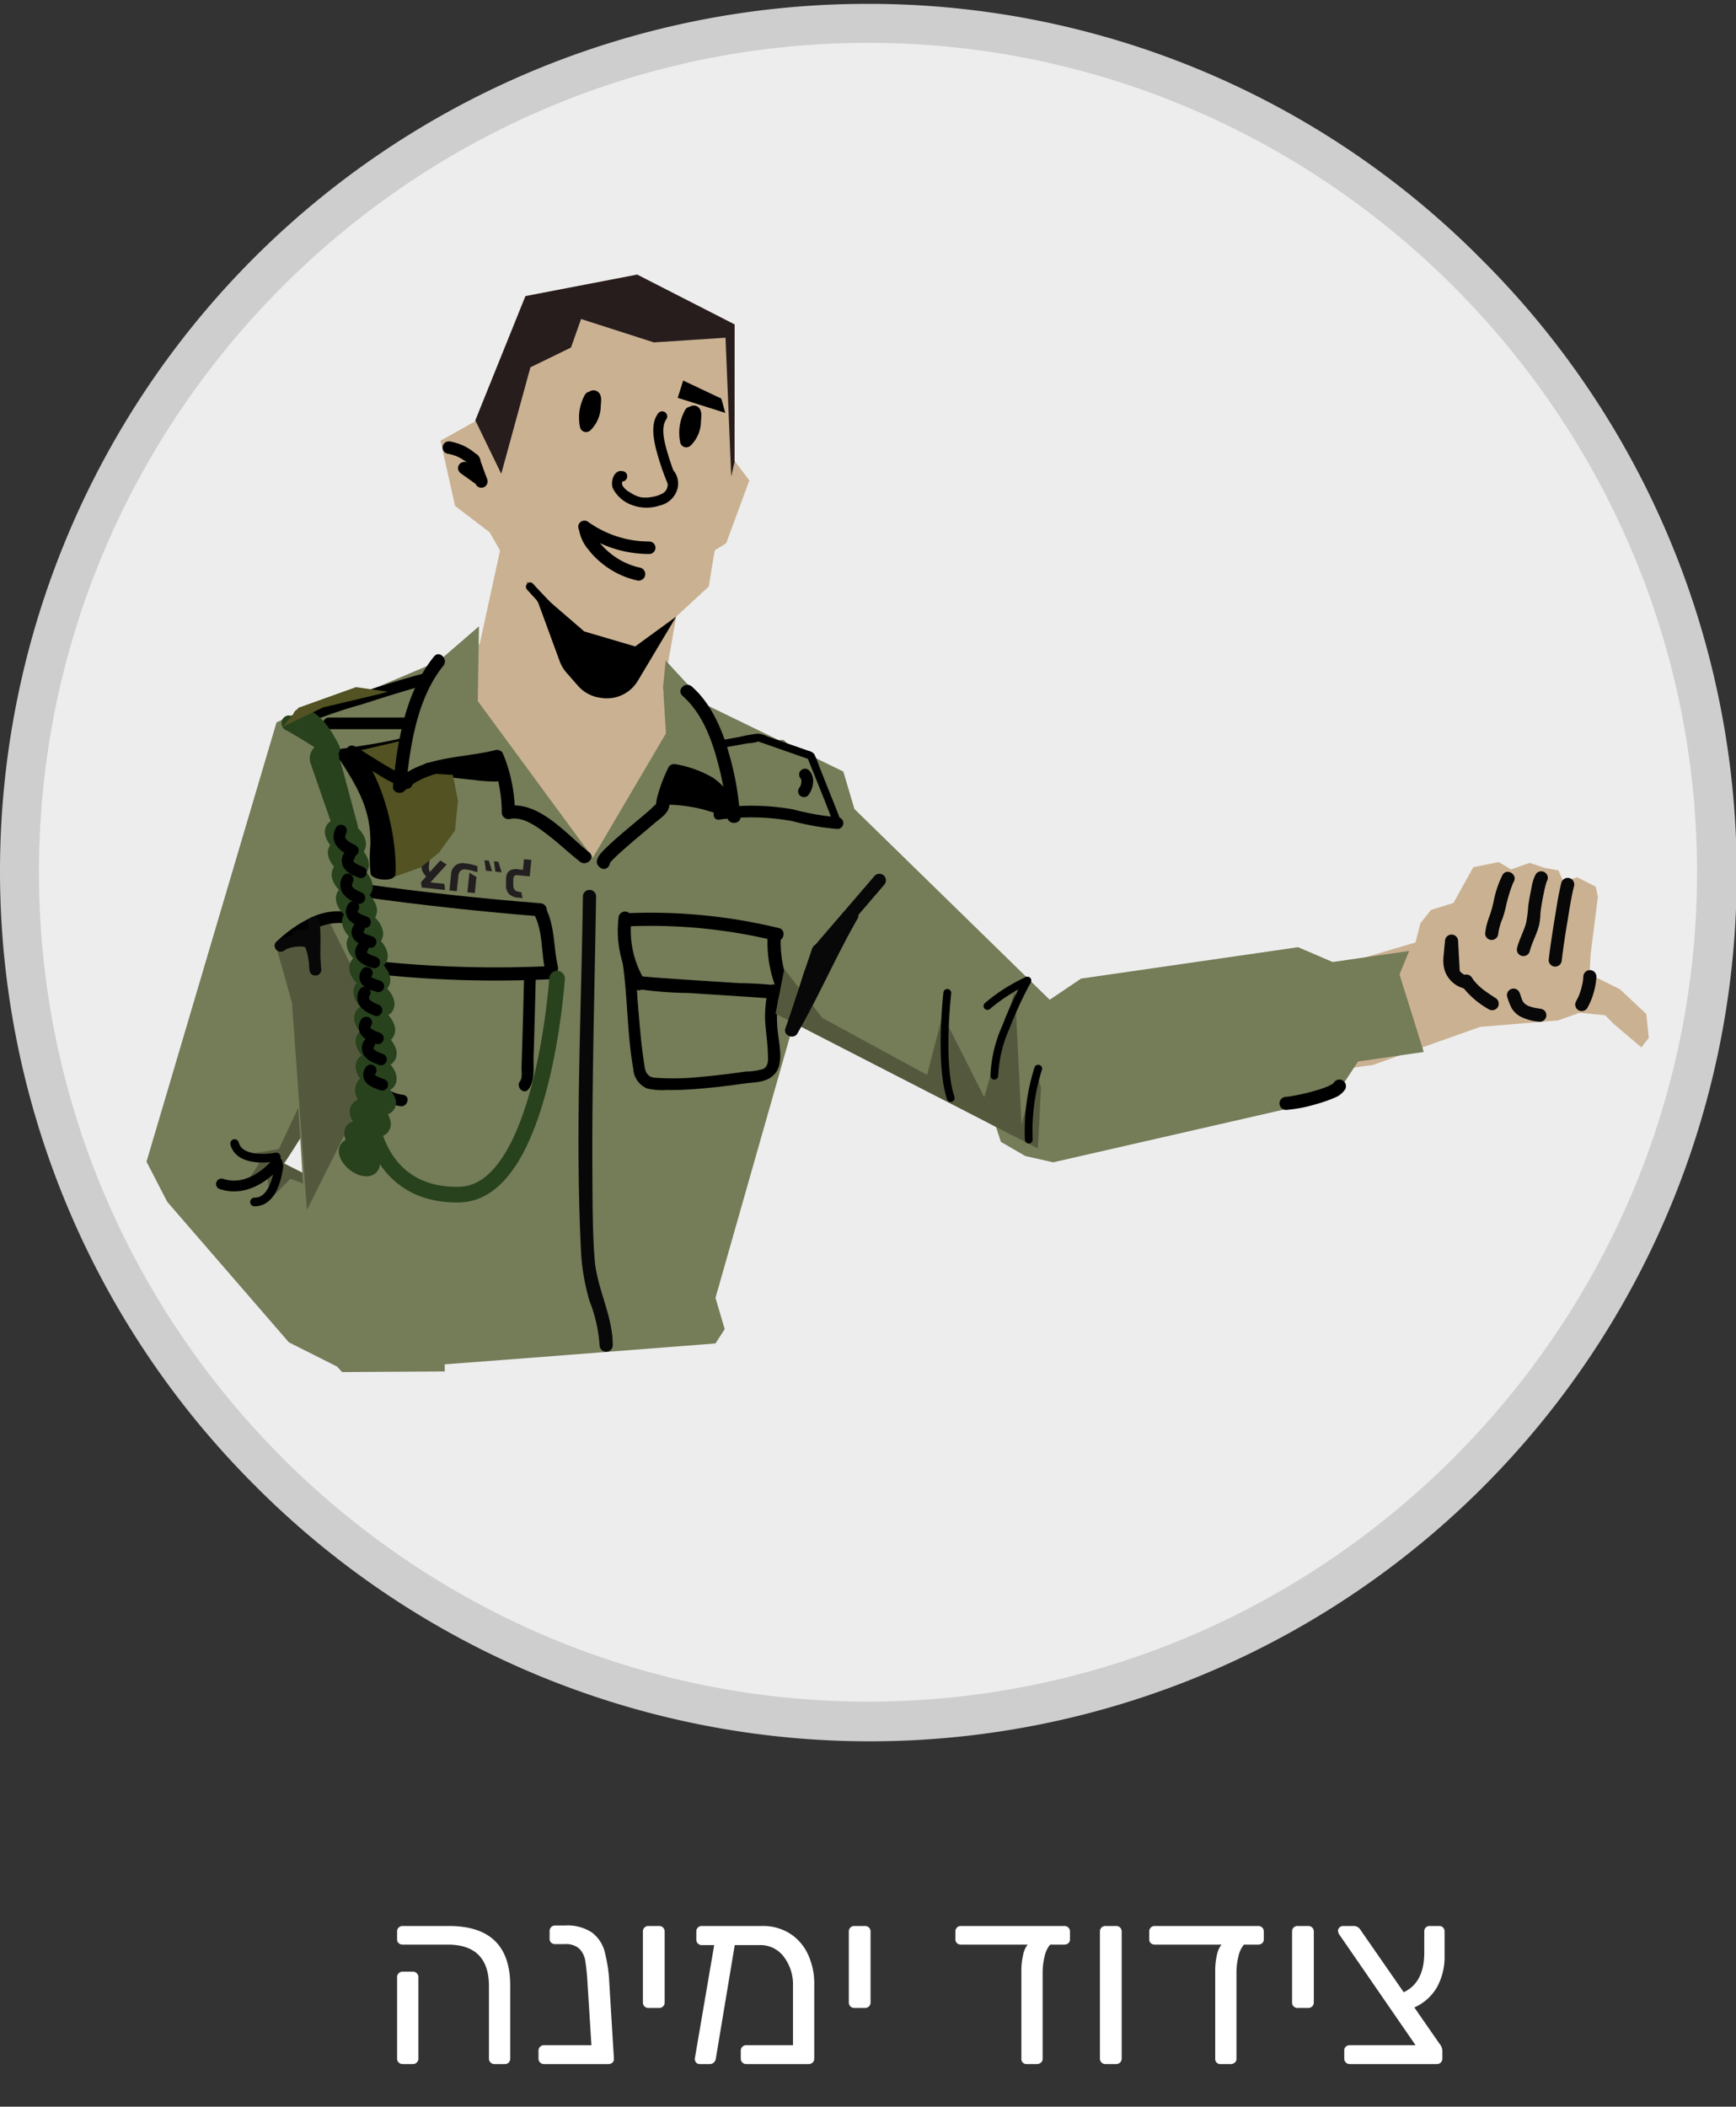 <svg xmlns="http://www.w3.org/2000/svg" xmlns:xlink="http://www.w3.org/1999/xlink" viewBox="0 0 222.667 270.1"><rect x="0" y="0" width="222.667" height="270.1" fill="#333333" stroke="none"/><defs><style>.a{fill:#cab192;}.b{fill:#747c58;}.c{fill:#ededed;}.d{fill:#cecece;}.e{fill:#fff;}.f{fill:#080808;}.g{fill:#27421d;}.h{fill:#54593e;}.i,.j,.p,.q,.t{fill:none;}.i,.j,.t{stroke:#000;}.i,.j,.o,.p,.q,.t{stroke-linecap:round;}.i,.j,.q,.t{stroke-miterlimit:10;}.i{stroke-width:1.383px;}.j{stroke-width:1.106px;}.k{clip-path:url(#a);}.l{fill:#271d1d;}.m{clip-path:url(#b);}.n{fill:#707171;}.o{fill:#284220;}.o,.p,.q{stroke:#27421d;stroke-width:2px;}.o,.p{stroke-linejoin:round;}.r{fill:#525222;}.s{fill:#231f20;}</style><clipPath id="a"><polygon class="a" points="61.517 82.617 64.138 70.58 62.793 68.234 58.367 64.868 56.498 56.504 60.913 54.034 67.397 37.964 81.73 35.208 94.224 41.596 94.216 59.095 96.116 61.594 93.141 69.652 91.672 70.563 90.907 75.203 86.73 79.056 85.027 88.767 89.081 96.055 81.086 113.207 69.385 116.364 57.311 98.37 51.893 86.773 61.517 82.617"/></clipPath><clipPath id="b"><polygon class="b" points="40.178 172.535 47.858 175.614 67.553 174.125 91.77 172.242 92.951 170.412 91.77 166.395 103.496 125.251 111.964 111.719 108.166 98.921 90.688 90.425 85.386 84.699 85.044 88.106 85.421 94.025 76.044 109.963 61.279 89.882 61.437 80.298 56.268 84.762 36.53 93.113 35.049 120.709 37.449 129.23 40.178 172.535"/></clipPath></defs><circle class="c" cx="111.334" cy="111.829" r="108.834"/><path class="d" d="M111.334,5.496c58.483,0,106.334,47.85,106.334,106.334v0c0,58.483-47.851,106.334-106.334,106.334S5,170.313,5,111.83v-0C5,53.346,52.85,5.496,111.334,5.496m0-5A111.205,111.205,0,0,0,32.7,190.463,111.205,111.205,0,1,0,189.967,33.196,110.543,110.543,0,0,0,111.334.496Z"/><path class="e" d="M62.916,264.431a.69.69,0,0,1-.201-.511v-9.269q0-5.331-5.302-5.332H51.647a.723.723,0,0,1-.511-.186.641.641,0,0,1-.202-.496v-.992a.691.691,0,0,1,.713-.713h5.922q7.874,0,7.873,7.626V263.92a.723.723,0,0,1-.186.511.639.639,0,0,1-.496.202h-1.332A.691.691,0,0,1,62.916,264.431Zm-11.78,0a.691.691,0,0,1-.202-.511V253.504a.69.69,0,0,1,.713-.713h1.303a.688.688,0,0,1,.713.713V263.92a.689.689,0,0,1-.713.713H51.647A.69.69,0,0,1,51.136,264.431Z"/><path class="e" d="M78.571,264.431a.731.731,0,0,1-.542.202h-8.246a.691.691,0,0,1-.713-.713v-.992a.691.691,0,0,1,.713-.713h6.076l-.496-7.874a28.987,28.987,0,0,0-.294-2.945,2.831,2.831,0,0,0-.76-1.55,2.547,2.547,0,0,0-1.86-.589H71.209a.724.724,0,0,1-.512-.186.641.641,0,0,1-.202-.496v-.992a.691.691,0,0,1,.714-.713H72.48a5.685,5.685,0,0,1,3.425.884,4.478,4.478,0,0,1,1.644,2.434,19.297,19.297,0,0,1,.604,4.061L78.742,263.92A.6.6,0,0,1,78.571,264.431Z"/><path class="e" d="M82.663,257.239a.691.691,0,0,1-.201-.511v-9.083a.689.689,0,0,1,.713-.713H84.538a.691.691,0,0,1,.714.713v9.083a.691.691,0,0,1-.714.713H83.174A.692.692,0,0,1,82.663,257.239Z"/><path class="e" d="M101.231,247.846a6.267,6.267,0,0,1,2.356,2.62,8.912,8.912,0,0,1,.853,4.03V263.92a.689.689,0,0,1-.713.713H95.729a.689.689,0,0,1-.713-.713v-.992a.689.689,0,0,1,.713-.713h5.982v-7.533a5.887,5.887,0,0,0-1.193-3.828,3.726,3.726,0,0,0-3.021-1.473H94.241l-2.418,14.508a.841.841,0,0,1-.248.527.718.718,0,0,1-.527.217H89.747a.575.575,0,0,1-.48-.217.701.701,0,0,1-.141-.527L91.606,249.381H90.025a.689.689,0,0,1-.713-.713V247.645a.689.689,0,0,1,.713-.713h7.78A6.462,6.462,0,0,1,101.231,247.846Z"/><path class="e" d="M109.074,257.239a.694.694,0,0,1-.201-.511v-9.083a.689.689,0,0,1,.713-.713h1.364a.689.689,0,0,1,.713.713v9.083a.689.689,0,0,1-.713.713h-1.364A.691.691,0,0,1,109.074,257.239Z"/><path class="e" d="M137.036,247.133a.696.696,0,0,1,.201.512v.992a.644.644,0,0,1-.201.496.725.725,0,0,1-.512.186h-1.829a3.401,3.401,0,0,0-.697,1.457,8.701,8.701,0,0,0-.264,2.232v10.943a.623.623,0,0,1-.217.496.785.785,0,0,1-.526.186H131.688a.639.639,0,0,1-.682-.682V252.822a9.384,9.384,0,0,1,.217-2.17,3.214,3.214,0,0,1,.589-1.333h-8.556a.725.725,0,0,1-.512-.186.641.641,0,0,1-.201-.496v-.992a.689.689,0,0,1,.713-.713h13.268A.694.694,0,0,1,137.036,247.133Z"/><path class="e" d="M141.282,264.431a.69.69,0,0,1-.201-.511V247.645a.689.689,0,0,1,.713-.713h1.364a.691.691,0,0,1,.713.713V263.92a.691.691,0,0,1-.713.713h-1.364A.692.692,0,0,1,141.282,264.431Z"/><path class="e" d="M161.897,247.133a.696.696,0,0,1,.201.512v.992a.644.644,0,0,1-.201.496.725.725,0,0,1-.512.186h-1.829a3.401,3.401,0,0,0-.697,1.457,8.701,8.701,0,0,0-.264,2.232v10.943a.623.623,0,0,1-.217.496.785.785,0,0,1-.526.186h-1.303a.639.639,0,0,1-.682-.682V252.822a9.384,9.384,0,0,1,.217-2.17,3.214,3.214,0,0,1,.589-1.333h-8.556a.725.725,0,0,1-.512-.186.641.641,0,0,1-.201-.496v-.992a.689.689,0,0,1,.713-.713h13.268A.694.694,0,0,1,161.897,247.133Z"/><path class="e" d="M165.926,257.239a.691.691,0,0,1-.201-.511v-9.083a.689.689,0,0,1,.713-.713h1.363a.691.691,0,0,1,.714.713v9.083a.691.691,0,0,1-.714.713H166.438A.692.692,0,0,1,165.926,257.239Z"/><path class="e" d="M184.309,254.791a6.337,6.337,0,0,1-2.898,2.588l3.225,4.65a1.488,1.488,0,0,1,.371.93V263.92a.689.689,0,0,1-.713.713H173.133a.689.689,0,0,1-.713-.713v-.992a.68.68,0,0,1,.201-.527.725.725,0,0,1,.512-.186h8.432l-9.702-14.074a1.058,1.058,0,0,1-.248-.589.576.576,0,0,1,.201-.434.647.647,0,0,1,.45-.186h1.395a.998.998,0,0,1,.837.496l5.549,7.998q2.635-1.239,2.636-5.084V247.645a.68.68,0,0,1,.201-.527.724.724,0,0,1,.512-.186h1.209a.645.645,0,0,1,.496.202.73.73,0,0,1,.186.512v3.038A8.09,8.09,0,0,1,184.309,254.791Z"/><polyline class="a" points="161.662 126.73 164.811 134 170.024 137.362 176.084 136.544 189.849 131.658 199.827 130.829 202.636 129.843 205.897 130.172 207.006 131.305 210.528 134.282 211.483 133.064 211.159 130.004 207.778 126.832 203.877 124.887 204.034 122.213 204.955 114.961 204.669 113.677 202.33 112.493 200.49 112.956 199.897 111.603 198.066 111.257 196.21 110.625 193.813 111.473 192.241 110.527 188.975 111.186 186.425 115.77 183.54 116.665 182.192 118.368 181.559 120.828"/><path class="f" d="M196.206,121.985c.279-1.107.854-2.104,1.157-3.202a7.082,7.082,0,0,0,.213-1.566c.004-.086.012-.172.021-.258.007-.067.015-.134.023-.201.029-.248-.027.18.012-.09.104-.731.233-1.459.383-2.182.07-.336.144-.672.233-1.004.037-.139.082-.274.122-.412.064-.221-.078.106.044-.097a.841.841,0,0,0-1.452-.849,5.654,5.654,0,0,0-.527,1.716q-.246,1.14-.413,2.296a19.456,19.456,0,0,1-.261,2.128c-.295,1.125-.891,2.143-1.177,3.273a.841.841,0,0,0,1.621.447Z"/><path class="f" d="M200.273,113.15c-.372,1.455-.589,2.96-.832,4.441-.301,1.828-.586,3.66-.802,5.5a.846.846,0,0,0,.841.841.861.861,0,0,0,.841-.841c.204-1.733.479-3.461.764-5.184.238-1.437.45-2.897.811-4.31a.841.841,0,0,0-1.621-.447Z"/><path class="f" d="M192.713,112.192a12.884,12.884,0,0,0-1.109,3.273,16.169,16.169,0,0,1-.523,1.905,9.014,9.014,0,0,0-.589,2.304.847.847,0,0,0,.841.841.858.858,0,0,0,.841-.841,7.78,7.78,0,0,1,.548-1.912,15.948,15.948,0,0,0,.503-1.851c.131-.56.291-1.114.469-1.661.085-.262.175-.522.273-.779.024-.062.048-.123.073-.184-.028.068-.035.079-.001.005.04-.086.08-.17.126-.253.526-.947-.926-1.796-1.452-.849Z"/><path class="f" d="M197.503,129.32c-.179-.023.211.03.031.004-.04-.006-.081-.011-.121-.017q-.134-.02-.268-.043c-.171-.029-.341-.063-.51-.104a4.786,4.786,0,0,1-.492-.147c-.045-.016-.09-.038-.135-.052.058.018.17.075.047.018-.079-.036-.156-.076-.231-.119-.068-.039-.131-.083-.197-.126-.141-.092.147.131.023.018-.029-.026-.058-.051-.087-.077-.061-.058-.112-.134-.176-.188.045.038.109.149.031.037q-.04-.058-.075-.118c-.029-.05-.056-.101-.082-.152-.012-.025-.083-.179-.029-.058.054.121-.012-.035-.022-.061-.02-.055-.04-.109-.059-.164-.07-.202-.133-.406-.209-.606a.909.909,0,0,0-.386-.502.841.841,0,0,0-1.235.949,9.119,9.119,0,0,0,.57,1.444,3.006,3.006,0,0,0,1.043,1.033,6.514,6.514,0,0,0,2.568.713.836.836,0,0,0,.594-.246.841.841,0,0,0,0-1.189.991.991,0,0,0-.594-.246Z"/><path class="f" d="M191.825,127.957c-.305-.196-.611-.392-.91-.597q-.225-.154-.446-.314c-.073-.053-.143-.113-.218-.163.069.046.115.09.02.015q-.053-.042-.106-.085a8.085,8.085,0,0,1-.774-.709c-.123-.13-.238-.266-.352-.404-.066-.08.105.145.017.021-.026-.036-.053-.072-.079-.109-.057-.081-.111-.163-.164-.247a.841.841,0,1,0-1.452.849,11.04,11.04,0,0,0,3.614,3.194.848.848,0,0,0,1.15-.302.859.859,0,0,0-.302-1.15Z"/><path class="f" d="M187.233,124.599l-.209-3.965a.841.841,0,0,0-1.681,0c-.061.645-.128,1.289-.181,1.935a4.61,4.61,0,0,0,.148,1.868,3.548,3.548,0,0,0,2.364,2.261.841.841,0,1,0,.447-1.621c-.05-.014-.295-.103-.15-.04a2.342,2.342,0,0,1-.265-.137c-.043-.025-.084-.053-.126-.08-.195-.122.062.059-.039-.025a2.744,2.744,0,0,1-.22-.202q-.052-.054-.101-.11c-.011-.012-.103-.132-.051-.06.052.073-.034-.054-.042-.067q-.041-.063-.078-.127t-.071-.131c-.008-.015-.067-.156-.034-.069.034.087-.018-.059-.023-.074-.019-.059-.037-.119-.051-.179a2.323,2.323,0,0,1-.056-.63c.002-.257.024-.513.048-.768.053-.581.109-1.162.164-1.743h-1.681l.209,3.965a.841.841,0,1,0,1.681,0Z"/><path class="f" d="M203.611,129.216a9.475,9.475,0,0,0,1.154-3.998.846.846,0,0,0-.841-.841.86.86,0,0,0-.841.841c-.009.148-.021.296-.038.444q-.007.063-.015.126.024-.178.004-.034c-.011.063-.02.126-.031.188a8.413,8.413,0,0,1-.209.898c-.083.286-.185.563-.293.84q-.035.086.023-.054-.025.058-.051.116-.046.102-.094.202c-.069.143-.143.284-.22.423a.841.841,0,1,0,1.452.849Z"/><polygon points="72.446 49.754 72.787 47.51 78.839 47.503 79.823 49.264 72.446 49.754"/><path class="g" d="M38.165,140.425A39.776,39.776,0,0,1,44.229,116.038c.478-.754-.718-1.449-1.194-.698a41.027,41.027,0,0,0-6.252,25.085c.068.882,1.452.889,1.383,0Z"/><polygon class="b" points="37.056 172.102 21.449 154.085 18.793 148.94 29.785 146.143 39.912 151.016 57.049 173.098 57.043 175.832 43.886 175.912 43.22 175.203 37.056 172.102"/><polygon class="b" points="35.471 92.61 18.793 148.94 24.702 155.701 31.834 154.498 53.008 122.929 51.233 103.331 47.478 94.541 40.5 90.325 35.471 92.61"/><polygon class="h" points="41.51 153.284 41.252 155.35 39.113 151.82 37.243 151.135 34.602 153.819 34.317 150.948 31.48 151.851 33.266 149.127 31.324 148.052 35.763 147.325 38.179 142.188 44.168 133.343 43.56 137.015 39.763 143.978 37.509 147.544 36.453 149.168 39.936 150.926 41.51 153.284"/><path class="i" d="M35.547,149.055s-3.163,4.056-7.142,2.743"/><path class="j" d="M35.781,149.441s-.389,4.711-3.138,4.665"/><path class="j" d="M35.439,148.337s-4.634.932-5.352-1.722"/><polygon class="b" points="83.92 95.17 90.078 95.155 100.51 94.857 140.624 134.023 142.429 143.193 135.199 148.52 90.342 124.229 81.471 102.797 83.92 95.17"/><path d="M42.51,139.765a9.966,9.966,0,0,1,3.629-4.454A14.532,14.532,0,0,1,51.758,133.226a.85.85,0,0,0,.589-1.037A.862.862,0,0,0,51.31,131.6c-4.387.763-8.447,3.081-10.255,7.314a.872.872,0,0,0,.302,1.154.849.849,0,0,0,1.154-.302Z"/><path class="f" d="M45.035,136.563l4.252,4.555a.85.85,0,0,0,1.192,0,.861.861,0,0,0,0-1.192l-4.252-4.555a.85.85,0,0,0-1.192,0,.861.861,0,0,0,0,1.192Z"/><path class="f" d="M42.736,139.765a3.534,3.534,0,0,1,.534-.63c.122-.122-.088.047.064-.053.05-.033.1-.067.151-.098q.076-.046.155-.086c.026-.013.235-.097.057-.03a4.374,4.374,0,0,1,.748-.201c.065-.012.132-.018.196-.033-.195.045-.039.004.011,0,.11-.009.219-.017.329-.021.247-.008.495-.003.742.013.14.009.279.023.418.038.101.011-.119-.022.043.006.075.013.15.024.225.039a4.5,4.5,0,0,1,.755.21c-.098-.037-.085-.042.001.006l.13.072c.113.062.07.108.006-.002a.945.945,0,0,0,.104.108.851.851,0,0,0,1.192,0,.86.86,0,0,0,0-1.192,2.974,2.974,0,0,0-1.667-.813,8.281,8.281,0,0,0-2.015-.168,5.366,5.366,0,0,0-1.968.437,4.041,4.041,0,0,0-1.669,1.548.843.843,0,1,0,1.456.851Z"/><path class="f" d="M43.867,138.26a.781.781,0,0,1,.138-.076l-.201.085a1.403,1.403,0,0,1,.321-.081l-.224.03a10.193,10.193,0,0,1,1.066-.035,2.336,2.336,0,0,0,1.264-.3.904.904,0,0,0,.387-.504.843.843,0,0,0-1.239-.952,3.293,3.293,0,0,1-.448.26l.201-.085a.884.884,0,0,1-.169.049l.224-.03a.571.571,0,0,1-.133 0l.224.03a.373.373,0,0,1-.065-.016l.504,1.239.567-1.247a.894.894,0,0,0,.085-.65.873.873,0,0,0-.302-.438.848.848,0,0,0-1.107.066l-1.314,1.227a.85.85,0,0,0,0,1.192.861.861,0,0,0,1.192,0l1.314-1.227-1.324-1.022-.567,1.247a.871.871,0,0,0-.043.75.836.836,0,0,0,.546.488,1.767,1.767,0,0,0,1.464-.377l-.851-1.456a.781.781,0,0,1-.138.076l.201-.085a1.403,1.403,0,0,1-.321.081l.224-.03a10.191,10.191,0,0,1-1.066.035,2.336,2.336,0,0,0-1.264.3.904.904,0,0,0-.387.504.843.843,0,0,0,1.239.952Z"/><polygon class="b" points="180.744 121.922 170.934 123.341 166.498 121.441 138.664 125.467 124.629 134.921 128.379 146.401 131.517 148.217 135.083 149.021 171.097 140.789 174.195 136.091 182.618 134.873 179.506 124.936 180.744 121.922"/><path d="M131.522,125.29a22.903,22.903,0,0,0-5.221,3.335.504.504,0,0,0,0,.707.511.511,0,0,0,.707,0,21.985,21.985,0,0,1,5.019-3.178.504.504,0,0,0,.179-.684.512.512,0,0,0-.684-.179Z"/><path d="M164.958,142.308a18.926,18.926,0,0,0,3.97-.78,15.538,15.538,0,0,0,2.232-.787,2.769,2.769,0,0,0,1.367-1.063.861.861,0,0,0-.302-1.154.852.852,0,0,0-1.154.302c-.093.175.032-.044.039-.033.006.01-.07.068-.079.083-.031.057-.227.149.004.005-.041.025-.079.056-.12.082a5.094,5.094,0,0,1-.726.374c.201-.088-.077.029-.113.044q-.1.039-.2.076-.245.09-.493.172c-.35.115-.704.219-1.059.316q-1.038.283-2.096.487c-.285.055-.57.103-.856.148-.061.01-.24.03.021-.002-.053.006-.106.014-.159.019-.092.01-.185.019-.277.024a.862.862,0,0,0-.843.843.851.851,0,0,0,.843.843Z"/><polygon class="a" points="61.517 82.617 64.138 70.58 62.793 68.234 58.367 64.868 56.498 56.504 60.913 54.034 67.397 37.964 81.73 35.208 94.224 41.596 94.216 59.095 96.116 61.594 93.141 69.652 91.672 70.563 90.907 75.203 86.73 79.056 85.027 88.767 89.081 96.055 81.086 113.207 69.385 116.364 57.311 98.37 51.893 86.773 61.517 82.617"/><g class="k"><polygon class="l" points="64.292 60.745 56.807 45.334 108.107 -1.85 93.79 61.094 93.057 43.298 83.867 43.899 74.532 40.9 73.236 44.56 68.034 47.094 64.292 60.745"/></g><polygon points="86.927 51.007 87.628 48.789 92.521 51.105 93.024 52.935 86.927 51.007"/><path d="M74.559,68.241a14.939,14.939,0,0,0,8.741,2.787.801.801,0,0,0,0-1.601,13.477,13.477,0,0,1-7.933-2.569.807.807,0,0,0-1.095.287.818.818,0,0,0,.287,1.095Z"/><path d="M67.525,74.564l7.414,6.394,6.534,1.922L86.73,79.056,81.83,87.255a4.629,4.629,0,0,1-2.434,2.013h0a4.629,4.629,0,0,1-2.253.217l-.226-.034A4.629,4.629,0,0,1,74.133,87.927L72.657,86.244a4.629,4.629,0,0,1-.865-1.457l-2.737-7.455Z"/><path d="M67.599,75.594c1.317,1.472,2.708,2.881,4.059,4.322.278.296.556.591.827.894.462.517,1.22-.246.76-.76-1.317-1.472-2.708-2.881-4.059-4.322-.278-.296-.556-.591-.827-.894-.462-.517-1.22.246-.76.76Z"/><path d="M87.884,52.553a6.033,6.033,0,0,0-.627,4.211.795.795,0,0,0,.559.559.834.834,0,0,0,.779-.206,4.431,4.431,0,0,0,1.314-3.147c.059-.647.18-1.492-.498-1.867a.934.934,0,0,0-1.334.572.88.88,0,0,0,.831,1.141.806.806,0,0,0,.801-.801.818.818,0,0,0-.801-.801l-.028-.001.404.109.127.1.206.353-.005.353q-.097.398-.63.145-.49.272-.595-.047-.034-.095-.018-.033c.022.069.004-.192-.013-.048-.004.033-.002.068-.003.101q-.01.25-.027.499c-.012.168-.029.336-.048.504-.013.114.015-.009.006-.046a.44.44,0,0,1-.022.138q-.021.124-.046.246a4.579,4.579,0,0,1-.118.451,1.461,1.461,0,0,0-.081.229c.018-.147.041-.093.007-.02q-.022.048-.046.095-.054.106-.116.207-.035.056-.072.11c-.013.019-.087.119-.016.025.078-.104-.029.031-.038.041q-.035.04-.073.078a2.493,2.493,0,0,1-.2.181l1.338.353c-.018-.084-.033-.168-.048-.252-.04-.211.015.173-.007-.041-.015-.149-.027-.298-.03-.447q-.005-.224.009-.448.006-.096.016-.192.006-.064.015-.127-.02.145-.006.054a6.735,6.735,0,0,1,.206-.839q.031-.091.065-.181.023-.06.047-.119-.059.139-.005.015c.064-.135.131-.269.204-.399A.801.801,0,1,0,87.884,52.553Z"/><path d="M75.033,50.598a6.032,6.032,0,0,0-.627,4.211.795.795,0,0,0,.559.559.834.834,0,0,0,.779-.206,4.431,4.431,0,0,0,1.313-3.147c.059-.647.18-1.492-.498-1.867a.934.934,0,0,0-1.334.572.88.88,0,0,0,.831,1.141.806.806,0,0,0,.801-.801.818.818,0,0,0-.801-.801l-.028-.001.404.109.127.1.206.353-.005.353q-.097.398-.63.145-.491.272-.595-.047-.034-.095-.018-.033c.022.069.004-.192-.013-.048-.004.033-.002.068-.003.101q-.01.25-.027.499c-.012.168-.029.336-.048.504-.013.114.015-.009.006-.046a.44.44,0,0,1-.022.138c-.014.082-.029.165-.046.246a4.58,4.58,0,0,1-.118.451,1.462,1.462,0,0,0-.081.229c.018-.147.041-.093.007-.02q-.022.048-.046.095-.054.106-.116.207-.035.056-.072.11c-.013.019-.087.119-.016.025.078-.104-.029.031-.038.041q-.035.04-.073.078a2.491,2.491,0,0,1-.2.181l1.338.353c-.018-.084-.033-.168-.048-.252-.04-.211.015.173-.007-.041-.015-.149-.027-.298-.03-.447q-.005-.224.009-.448.006-.096.016-.192.006-.064.015-.127-.02.145-.006.054a6.736,6.736,0,0,1,.206-.839q.031-.091.065-.181.023-.06.047-.119-.059.139-.005.015c.064-.135.131-.269.204-.399a.801.801,0,0,0-1.383-.808Z"/><path d="M59.146,60.715l2.119,1.516a.808.808,0,0,0,.617.081.816.816,0,0,0,.478-.368.808.808,0,0,0,.081-.617.911.911,0,0,0-.368-.478l-2.119-1.516a.808.808,0,0,0-.617-.081.816.816,0,0,0-.478.368.808.808,0,0,0-.081.617.911.911,0,0,0,.368.478Z"/><path d="M59.943,59.126l1.023,2.819a.859.859,0,0,0,.368.478.801.801,0,0,0,1.176-.904l-1.023-2.819a.859.859,0,0,0-.368-.478.801.801,0,0,0-1.176.904Z"/><path d="M57.357,58.159a6.025,6.025,0,0,1,.882.22q.102.034.202.071.05.019.1.038c.011.005.176.071.053.021-.11-.045.005.003.027.013q.049.022.097.045.109.052.216.108a6.004,6.004,0,0,1,.75.466c.036.026.07.056.107.08-.037-.025-.115-.092-.036-.026.055.046.11.091.164.138.121.106.237.216.35.331a.801.801,0,0,0,1.132-1.132,6.748,6.748,0,0,0-3.619-1.918.866.866,0,0,0-.617.081.801.801,0,0,0,.191,1.463Z"/><path d="M40.591,120.891c2.007-2.504,4.701-5.063,8.179-4.595a.77.77,0,0,0,.915-.519.749.749,0,0,0-.519-.915,8.249,8.249,0,0,0-5.205.958,15.578,15.578,0,0,0-4.421,4.019.766.766,0,0,0,0,1.052.749.749,0,0,0,1.052,0Z"/><path class="f" d="M43.105,116.97c.532,1.952.575,4.001,1.107,5.953a.744.744,0,0,0,1.434-.395c-.532-1.952-.575-4.001-1.107-5.953a.744.744,0,0,0-1.434.395Z"/><path class="f" d="M40.591,120.891c.021-.019.228-.185.101-.092q.108-.079.222-.15a4.547,4.547,0,0,1,.484-.256q.12-.053.013-.006.064-.026.129-.049.129-.047.261-.088a5.36,5.36,0,0,1,.522-.132c.084-.017.169-.031.254-.045-.189.03.072-.006.108-.009a3.501,3.501,0,0,1,.445-.01q.05.002.1.006.125.013-.057-.01a.659.659,0,0,1,.07.013q.104.033-.1-.045c.148.075-.097-.115-.022-.025.03.036.068.073.102.106.079.077-.093-.153.009.018.032.054.067.105.098.159.069.121.131.246.188.372q.023.051.045.102-.057-.136-.009-.02c.028.073.058.145.085.218q.084.223.158.45a14.099,14.099,0,0,1,.414,1.525.744.744,0,1,0,1.434-.395,10.982,10.982,0,0,0-.984-2.917,1.75,1.75,0,0,0-1.094-.996,4.457,4.457,0,0,0-1.9.126,4.962,4.962,0,0,0-2.129,1.098.744.744,0,1,0,1.052,1.052Z"/><path class="f" d="M42.45,119.379l.035-.016-.178.075a.638.638,0,0,1,.15-.039l-.198.027a1.095,1.095,0,0,1,.255.005l-.198-.027c.271.037.53.131.796.191a1.743,1.743,0,0,0,1.209-.089.744.744,0,0,0-.178-1.359l-.198-.027a.74.74,0,0,0-.375.102c-.063.028-.126.057-.19.084l.178-.075a1.206,1.206,0,0,1-.255.081l.198-.027a.544.544,0,0,1-.106.004l.198.027a.394.394,0,0,1-.073-.017l.178.075a.338.338,0,0,1-.065-.039l.267,1.017.757-1.085.075-.178a.563.563,0,0,0,.013-.296.707.707,0,0,0-.205-.427.885.885,0,0,0-.328-.191.745.745,0,0,0-.573.075l-1.312.911a.797.797,0,0,0-.342.444.76.76,0,0,0,.075.573.751.751,0,0,0,.444.342.737.737,0,0,0,.573-.075l1.312-.911-1.017-1.017L42.617,118.6a.745.745,0,0,0-.075.573l.075.178a.747.747,0,0,0,.267.267,1.067,1.067,0,0,0,.872.116,3.452,3.452,0,0,0,.567-.229l-.751-1.284-.035.016.178-.075a.639.639,0,0,1-.15.039l.198-.027a1.095,1.095,0,0,1-.255-.005l.198.027c-.271-.037-.53-.131-.796-.191a1.743,1.743,0,0,0-1.209.089.744.744,0,0,0-.267,1.017.762.762,0,0,0,1.017.267Z"/><path d="M74.304,68.104a5.299,5.299,0,0,0,1.215,2.422,10.026,10.026,0,0,0,1.574,1.608,10.963,10.963,0,0,0,4.605,2.283.863.863,0,0,0,1.037-.589.852.852,0,0,0-.589-1.037,9.184,9.184,0,0,1-3.86-1.849,9.899,9.899,0,0,1-1.428-1.423c-.099-.122-.122-.154-.243-.325-.113-.16-.221-.324-.319-.493a2.841,2.841,0,0,1-.366-1.045.849.849,0,0,0-1.037-.589.865.865,0,0,0-.589,1.037Z"/><polygon class="b" points="40.178 172.535 47.858 175.614 67.553 174.125 91.77 172.242 92.951 170.412 91.77 166.395 103.496 125.251 111.964 111.719 108.166 98.921 90.688 90.425 85.386 84.699 85.044 88.106 85.421 94.025 76.044 109.963 61.279 89.882 61.437 80.298 56.268 84.762 36.53 93.113 35.049 120.709 37.449 129.23 40.178 172.535"/><g class="m"><polygon class="h" points="41.784 117.265 35.539 121.781 37.449 128.561 39.36 155.139 50.047 133.82 41.784 117.265"/></g><path d="M94.933,104.483a9.155,9.155,0,0,0-3.485-4.77,14.485,14.485,0,0,0-4.752-1.729.862.862,0,0,0-.952.387,20.663,20.663,0,0,0-1.401,3.677,4.506,4.506,0,0,0-.188,1.038c-.003.3.035.129.085-.048.018-.065.146-.118.018-.03a9.759,9.759,0,0,0-.801.742c-1.918,1.68-3.958,3.235-5.785,5.016-.634.618-1.764,1.733-.65,2.497.897.615,1.741-.845.851-1.456q.534.472.283.941a.991.991,0,0,1,.053-.089c.058-.029-.042.042.086-.109.152-.178.319-.345.485-.509.499-.493,1.026-.959,1.553-1.421,1.195-1.046,2.421-2.057,3.629-3.087.662-.564,1.703-1.201,1.865-2.115A16.269,16.269,0,0,1,87.2,99.222l-.952.387a14.438,14.438,0,0,1,4.001,1.355,7.116,7.116,0,0,1,3.058,3.966c.374,1.009,2.005.572,1.626-.448Z"/><path d="M85.595,103.164a20.413,20.413,0,0,1,4.063.485,28.716,28.716,0,0,1,3.995,1.31A.849.849,0,0,0,94.69,104.37a.863.863,0,0,0-.589-1.037,28.287,28.287,0,0,0-4.118-1.338,22.891,22.891,0,0,0-4.388-.516.844.844,0,0,0,0,1.686Z"/><path d="M87.54,89.209c2.601,2.3,3.853,5.821,4.672,9.103a33.79,33.79,0,0,1,.975,5.752c.077,1.076,1.764,1.085,1.686,0a36.535,36.535,0,0,0-1.077-6.368c-.889-3.492-2.297-7.233-5.063-9.679-.81-.717-2.007.472-1.192,1.192Z"/><path class="f" d="M108.076,117.552a16.216,16.216,0,0,0-5.837,11.892.741.741,0,0,0,1.48,0,14.774,14.774,0,0,1,5.403-10.846c.73-.614-.322-1.656-1.047-1.047Z"/><path d="M46.466,114.997q11.396,1.578,22.864,2.496c1.082.085,1.077-1.602,0-1.686q-11.243-.882-22.415-2.436c-1.061-.147-1.52,1.478-.448,1.626Z"/><path d="M68.598,117.405c1.05,2.14.801,4.668,1.326,6.947a.843.843,0,0,0,1.626-.448c-.566-2.461-.357-5.029-1.496-7.349A.851.851,0,0,0,68.9,116.252a.861.861,0,0,0-.302,1.154Z"/><path d="M70.449,123.867a144.725,144.725,0,0,1-21.472-.575c-1.078-.111-1.071,1.576,0,1.686a144.723,144.723,0,0,0,21.472.575c1.081-.05,1.087-1.737,0-1.686Z"/><path d="M45.68,114.085a25.446,25.446,0,0,0,.128,9.777c.222,1.061,1.848.612,1.626-.448a23.238,23.238,0,0,1-.129-8.881.867.867,0,0,0-.589-1.037.85.85,0,0,0-1.037.589Z"/><path d="M46.299,124.58l2.216.473a.895.895,0,0,0,.65-.085.843.843,0,0,0,.302-1.154.843.843,0,0,0-.504-.387l-2.216-.473a.895.895,0,0,0-.65.085.843.843,0,0,0-.302,1.154.843.843,0,0,0,.504.387Z"/><path class="f" d="M78.594,172.512c.031-3.787-2.028-7.258-2.322-11.035-.267-3.421-.263-6.878-.287-10.307-.058-8.253.097-16.507.257-24.759.074-3.839.158-7.677.212-11.516a.844.844,0,0,0-1.686,0c-.21,15.069-.99,30.209-.257,45.273a27.14,27.14,0,0,0,1.122,6.682,18.9,18.9,0,0,1,1.276,5.662.844.844,0,0,0,1.686,0Z"/><path d="M79.359,117.49a14.048,14.048,0,0,0,1.89,9.062c.524.951,1.981.101,1.456-.851a12.215,12.215,0,0,1-1.72-7.762.87.87,0,0,0-.589-1.037.85.85,0,0,0-1.037.589Z"/><path d="M80.868,118.755a67.998,67.998,0,0,1,18.587,1.861c1.054.256,1.504-1.37.448-1.626a69.73,69.73,0,0,0-19.035-1.921c-1.082.041-1.087,1.727,0,1.686Z"/><path d="M98.478,119.748a16.22,16.22,0,0,0,.9,6.508.865.865,0,0,0,1.037.589.851.851,0,0,0,.589-1.037,14.959,14.959,0,0,1-.84-6.06.843.843,0,1,0-1.686,0Z"/><path d="M81.394,126.738a47.556,47.556,0,0,0,6.922.575c3.383.222,6.768.422,10.15.672.659.049,1.317.098,1.975.16.216.02.432.04.647.067a.905.905,0,0,1,.237.039c1.058.231,1.51-1.394.448-1.626a47.557,47.557,0,0,0-6.922-.575c-3.383-.222-6.768-.422-10.15-.672-.659-.049-1.317-.098-1.975-.16-.216-.02-.432-.04-.647-.067a.905.905,0,0,1-.237-.039c-1.058-.231-1.51,1.394-.448,1.626Z"/><line class="n" x1="85.063" y1="102.365" x2="89.738" y2="103.208"/><path d="M86.176,98.88a8.46,8.46,0,0,1,7.477,4.259l-.078.884-7.352-1.892-.985.266Z"/><path d="M55.046,99.472c1.929.083,3.848.339,5.768.529a20.483,20.483,0,0,0,2.668.197,1.281,1.281,0,0,0,1.293-.93,3.103,3.103,0,0,0-.329-1.667.847.847,0,0,0-1.656.224c.001.05-.05.445-.032.467-.086-.105.484-.041.296-.123.119.052.354.466.168.551h-.851q.322-.86-.094-.719-.127.028.005.009a1.568,1.568,0,0,1-.258.005,1.858,1.858,0,0,1-.414-.058c-.43-.088-.851-.215-1.273-.332a4.977,4.977,0,0,0-2.532-.265l.448,1.626c1.115-.37,2.517-.021,3.726-.071,1.081-.044,1.087-1.731,0-1.686-1.364.056-2.848-.309-4.174.131a.844.844,0,0,0,.448,1.626q.145-.03.012-.015.086-.009.173-.009c.094.001.187.004.28.014.098.01.431.081.611.126.525.129,1.04.295,1.566.422,1.015.243,2.93.368,2.958-1.164a1.079,1.079,0,0,0-1.582-1.051,1.391,1.391,0,0,0-.443,1.923,1.42,1.42,0,0,0,1.946.375,1.963,1.963,0,0,0,.702-1.782l-1.656.224c.071.212.143.424.214.636.092.277.026.36.269.053.232-.294.223-.223 0-.231-.365-.013-.729-.039-1.093-.067-.807-.062-1.612-.145-2.417-.229-1.58-.166-3.161-.356-4.749-.424-1.085-.047-1.083,1.64,0,1.686Z"/><path class="f" d="M112.199,112.273c-2.616,3.06-5.258,6.098-7.874,9.158a.865.865,0,0,0,0,1.192.85.85,0,0,0,1.192,0c2.616-3.06,5.258-6.098,7.874-9.158a.865.865,0,0,0,0-1.192.85.85,0,0,0-1.192,0Z"/><path class="f" d="M104.727,126.244c1.25-2.608,3.106-4.853,4.454-7.401.507-.959-.948-1.812-1.456-.851-1.347,2.548-3.203,4.793-4.454,7.401a.866.866,0,0,0,.302,1.154.851.851,0,0,0,1.154-.302Z"/><path d="M36.527,121.785c2.415-2.213,5.409-4.18,8.804-3.185a.744.744,0,0,0,.395-1.434,8.109,8.109,0,0,0-5.223.212,16.267,16.267,0,0,0-5.028,3.355c-.707.648.347,1.697,1.052,1.052Z"/><path class="f" d="M39.517,118.28c.229,2.011-.04,4.042.189,6.053a.766.766,0,0,0,.744.744.748.748,0,0,0,.744-.744c-.229-2.011.04-4.042-.189-6.053a.766.766,0,0,0-.744-.744.748.748,0,0,0-.744.744Z"/><path class="f" d="M36.376,121.901a3.186,3.186,0,0,1,.344-.2c.046-.023.213-.089.081-.04.08-.03.159-.061.24-.087q.199-.065.404-.112.11-.025.222-.046c.032-.006.063-.011.095-.016.016-.003.153-.022.06-.01-.087.011.12-.012.153-.015q.108-.009.217-.014c.139-.006.278-.007.416-.001a1.247,1.247,0,0,1,.356.029c-.012-.005-.179-.032-.046-.004.024.005.048.009.072.013.06.012.12.026.179.042.038.011.183.065.035.003-.123-.051-.066-.028-.035-.01.043.025-.098-.078-.098-.078-.001.017.057.04.06.059.015.092-.059-.086-.058-.078.002.016.029.04.037.055.024.042.084.207.122.23.001 0-.059-.154-.035-.082.007.02.016.04.023.06.02.056.041.112.06.169a8.54,8.54,0,0,1,.305,1.375c.01.068.019.137.03.205.013.086-.011-.073-.01-.072.017.015.013.102.016.123q.021.174.039.349c.02.194.036.389.046.584a.744.744,0,0,0,1.487,0,11.4,11.4,0,0,0-.486-2.98,1.919,1.919,0,0,0-.93-1.268,3.913,3.913,0,0,0-1.801-.196,5.003,5.003,0,0,0-2.349.728.744.744,0,1,0,.751,1.284Z"/><path class="f" d="M38.432,120.673a.611.611,0,0,1,.099-.022l-.198.027a.767.767,0,0,1,.17.002l-.198-.027a1.887,1.887,0,0,1,.465.145l-.178-.075a2.436,2.436,0,0,0,1.671.36.782.782,0,0,0,.444-.342.744.744,0,0,0-.84-1.092,3.429,3.429,0,0,1-.365.088l.198-.027a.714.714,0,0,1-.162.003l.198.027a.481.481,0,0,1-.072-.017l.178.075a.359.359,0,0,1-.063-.034l.15.116a.239.239,0,0,1-.036-.033v1.052l.913-.957a.745.745,0,0,0-.901-1.168l-1.435.701a.751.751,0,0,0-.342.444.76.76,0,0,0,.075.573.75.75,0,0,0,.444.342.828.828,0,0,0,.573-.075l1.435-.701-.901-1.168-.913.957a.757.757,0,0,0,0,1.052,1.043,1.043,0,0,0,.816.304,3.449,3.449,0,0,0,.605-.119l-.395-1.434a.611.611,0,0,1-.099.022l.198-.027a.767.767,0,0,1-.17-.002l.198.027a1.887,1.887,0,0,1-.465-.145l.178.075a2.436,2.436,0,0,0-1.671-.36.782.782,0,0,0-.444.342.744.744,0,0,0,.84,1.092Z"/><path d="M84.372,53.056c-.879,1.231-.576,3.014-.261,4.388a33.269,33.269,0,0,0,1.481,4.452.667.667,0,0,0,.798.453.653.653,0,0,0,.453-.798,37.261,37.261,0,0,1-1.381-4.042c-.291-1.129-.71-2.763.03-3.798a.654.654,0,0,0-.233-.887.662.662,0,0,0-.887.233Z"/><path d="M85.384,61.145a.829.829,0,0,1,.265.62,2.204,2.204,0,0,1-.116.902,1.351,1.351,0,0,1-.699.677,4.088,4.088,0,0,1-1.214.367,3.964,3.964,0,0,1-1.447.038,4.009,4.009,0,0,1-1.348-.609,2.399,2.399,0,0,1-.978-.891.61.61,0,0,1-.022-.488c.007-.022.065-.152.066-.161q.066-.108.012-.035-.545.059-.253.125c.799.249,1.14-1.002.345-1.251-1.194-.373-1.714,1.222-1.414,2.118a4.411,4.411,0,0,0,2.631,2.246,5.277,5.277,0,0,0,3.409.008,3.016,3.016,0,0,0,2.18-1.86,2.642,2.642,0,0,0-.499-2.725.667.667,0,0,0-.917,0,.654.654,0,0,0,0,.917Z"/><path d="M98.559,126.757a14.831,14.831,0,0,0-.408,4.337c.092,1.342.314,2.667.343,4.014.014.684.134,1.54-.583,1.937a7.968,7.968,0,0,1-2.274.339q-2.818.419-5.658.674a33.425,33.425,0,0,1-5.931.126c-1.341-.119-1.331-1.183-1.496-2.287-.388-2.598-.56-5.231-.789-7.847a56.208,56.208,0,0,0-.98-7.873c-.219-.94-1.666-.542-1.446.399,1.256,5.379.927,11.04,1.891,16.473a2.898,2.898,0,0,0,1.771,2.508,8.852,8.852,0,0,0,2.53.194c1.175.022,2.351-.029,3.523-.116,2.091-.156,4.183-.393,6.257-.696,1.531-.224,3.154-.075,4.175-1.389.996-1.283.485-3.46.316-4.967a15.728,15.728,0,0,1,.204-5.427c.215-.94-1.231-1.341-1.446-.399Z"/><path d="M67.229,124.884q-.063,2.657-.136,5.313-.062,2.263-.131,4.525-.032,1.017-.067,2.033c-.017.485.133,1.456-.18,1.846-.599.746.456,1.814,1.061,1.061.885-1.103.621-2.892.664-4.238q.076-2.348.139-4.697.081-2.921.151-5.843a.75.75,0,0,0-1.5,0Z"/><path d="M51.733,140.375a4.639,4.639,0,0,1-1.507-.436c-.609-.363-.63-.963-.754-1.6-.322-1.652-.538-3.325-.753-4.993a87.174,87.174,0,0,0-1.473-9.778.751.751,0,0,0-1.446.399,101.634,101.634,0,0,1,1.606,10.804,38.311,38.311,0,0,0,.823,4.919c.377,1.387,1.821,1.912,3.105,2.132.944.161,1.35-1.284.399-1.446Z"/><polygon points="85.533 101.506 87.992 100.621 90.607 101.039 91.916 102.022 93.242 103.597 92.25 104.335 84.812 101.666 84.812 101.666 85.533 101.506"/><path d="M107.421,104.781a34.01,34.01,0,0,1-5.729-1.015,30.564,30.564,0,0,0-9.442-.181c-.944.122-.956,1.624,0,1.5a29.467,29.467,0,0,1,9.372.189,32.527,32.527,0,0,0,5.798,1.007.75.75,0,0,0,0-1.5Z"/><path d="M107.903,105.399c-.563-1.515-1.182-3.012-1.779-4.514q-.54-1.357-1.081-2.713a13.469,13.469,0,0,0-.557-1.397c-.215-.399-.635-.46-1.044-.603l-2.458-.861L98.345,94.387a3.144,3.144,0,0,0-1.194-.322,22.601,22.601,0,0,0-2.319.417L92.508,94.9c-.632.114-.364,1.078.266.964l3.178-.571a4.684,4.684,0,0,0,1.419-.255c.016-.011-.302-.109-.104.029a2.025,2.025,0,0,0,.453.159l6.147,2.152-.349-.349c1.148,2.874,2.344,5.735,3.422,8.636.222.598,1.189.339.964-.266Z"/><path d="M102.722,99.838a.851.851,0,0,1,.074.08l-.117-.152a.935.935,0,0,1,.114.195l-.076-.179a1.371,1.371,0,0,1,.087.333l-.027-.199a2.13,2.13,0,0,1-.005.539l.027-.199a2.437,2.437,0,0,1-.155.58l.076-.179a1.688,1.688,0,0,1-.206.365l.117-.152c-.014.018-.028.035-.043.052a.799.799,0,0,0-.22.53.75.75,0,0,0,1.28.53,2.838,2.838,0,0,0,.634-1.625,1.95,1.95,0,0,0-.5-1.58.75.75,0,1,0-1.061,1.061Z"/><path d="M51.845,94.562c-2.193.555-4.44.9-6.674,1.245-1.588.245-3.237.379-4.8.765a.751.751,0,0,0,.399,1.446c1.562-.386,3.211-.52,4.8-.765,2.234-.344,4.481-.69,6.674-1.245a.751.751,0,0,0-.399-1.446Z"/><path d="M54.078,86.413c-2.804.763-5.578,1.65-8.344,2.537a64.419,64.419,0,0,0-8.192,2.922c-.87.417-.11,1.711.757,1.295a62.86,62.86,0,0,1,8.026-2.833c2.703-.865,5.413-1.73,8.151-2.476a.751.751,0,0,0-.399-1.446Z"/><path d="M52.569,91.992H42.203a.75.75,0,0,0,0,1.5H52.569a.75.75,0,0,0,0-1.5Z"/><ellipse class="o" cx="44.308" cy="107.445" rx="1.028" ry="1.92" transform="translate(-67.367 75.254) rotate(-51.51)"/><ellipse class="o" cx="44.688" cy="110.086" rx="1.028" ry="1.92" transform="translate(-69.291 76.548) rotate(-51.51)"/><ellipse class="o" cx="45.168" cy="112.894" rx="1.028" ry="1.92" transform="translate(-71.307 77.985) rotate(-51.51)"/><ellipse class="o" cx="45.72" cy="115.969" rx="1.028" ry="1.92" transform="translate(-73.506 79.578) rotate(-51.51)"/><ellipse class="o" cx="46.508" cy="118.934" rx="1.028" ry="1.92" transform="translate(-75.529 81.314) rotate(-51.51)"/><ellipse class="o" cx="47.099" cy="121.784" rx="1.028" ry="1.92" transform="translate(-77.537 82.853) rotate(-51.51)"/><ellipse class="o" cx="47.43" cy="124.865" rx="1.028" ry="1.92" transform="translate(-79.823 84.275) rotate(-51.51)"/><ellipse class="o" cx="47.966" cy="127.946" rx="1.028" ry="1.92" transform="translate(-82.033 85.858) rotate(-51.51)"/><ellipse class="o" cx="48.054" cy="131.281" rx="1.028" ry="1.92" transform="translate(-84.609 87.187) rotate(-51.51)"/><ellipse class="o" cx="48.242" cy="134.287" rx="1.028" ry="1.92" transform="translate(-86.891 88.469) rotate(-51.51)"/><ellipse class="o" cx="48.239" cy="137.521" rx="1.028" ry="1.92" transform="translate(-89.424 89.688) rotate(-51.51)"/><path class="o" d="M46.554,139.586c-.138.593.472,1.504,1.364,2.034s1.726.479,1.864-.114-1.002-1.758-1.894-2.288S46.692,138.993,46.554,139.586Z"/><ellipse class="o" cx="47.492" cy="143.32" rx="1.028" ry="1.92" transform="translate(-94.245 91.293) rotate(-51.51)"/><ellipse class="o" cx="46.793" cy="146.085" rx="1.028" ry="1.92" transform="translate(-96.673 91.79) rotate(-51.51)"/><ellipse class="o" cx="46.095" cy="148.382" rx="1.028" ry="1.92" transform="translate(-98.734 92.111) rotate(-51.51)"/><path class="p" d="M44.892,106.003l-2.672-9.922-1.078.354a.995.995,0,0,0-.363,1.096l2.717,7.83Z"/><path class="q" d="M71.454,125.462s-1.809,27.447-12.494,27.698-11.455-10.143-11.455-10.143"/><path class="q" d="M42.59,96.019s-5.281-3.32-5.489-3.304"/><path class="q" d="M42.59,96.019S40.679,91.839,38.591,91.839"/><path d="M44.154,109.365a1.762,1.762,0,0,0-.019,1.95,2.972,2.972,0,0,0,1.243.944c.216.095.437.178.655.27l-.179-.076c.021.009.041.018.062.028a.802.802,0,0,0,.578.076.75.75,0,0,0,.179-1.371c-.207-.1-.427-.175-.639-.264l.179.076a3.429,3.429,0,0,1-.766-.424l.152.117a1.598,1.598,0,0,1-.274-.269l.117.152a1.086,1.086,0,0,1-.134-.228l.076.179a.923.923,0,0,1-.06-.224l.027.199a.969.969,0,0,1,.001-.229l-.027.199a1.243,1.243,0,0,1,.082-.296l-.076.179a1.874,1.874,0,0,1,.12-.231.75.75,0,0,0-1.295-.757Z"/><path d="M43.091,106.119a2.489,2.489,0,0,0-.304,1.219,2.037,2.037,0,0,0,.326,1.025,3.426,3.426,0,0,0,1.305,1.095c.151.078.31.143.456.23a.75.75,0,1,0,.757-1.295c-.29-.172-.604-.291-.885-.48-.047-.032-.092-.066-.139-.099.242.167.068.053.009.001a2.283,2.283,0,0,1-.235-.24c-.086-.101.115.163.054.069-.017-.026-.035-.051-.052-.077-.029-.046-.053-.095-.079-.143-.053-.097.078.217.03.071-.007-.023-.016-.045-.023-.067a1.3,1.3,0,0,1-.042-.19l.027.199a1.41,1.41,0,0,1,.003-.367l-.027.199a1.739,1.739,0,0,1,.06-.261c.013-.041.029-.082.043-.122.04-.111-.068.15-.029.069.013-.027.025-.054.039-.081a.8.8,0,0,0,.076-.578.75.75,0,0,0-1.371-.179Z"/><path d="M43.945,112.383A2.018,2.018,0,0,0,43.965,114.53a3.342,3.342,0,0,0,1.297,1.03c.151.073.31.132.457.213a.75.75,0,0,0,.757-1.295c-.15-.082-.312-.143-.466-.217a3.741,3.741,0,0,1-.65-.387l.152.117a1.968,1.968,0,0,1-.338-.328l.117.152a1.347,1.347,0,0,1-.173-.29l.076.179a1.16,1.16,0,0,1-.074-.271l.027.199a1.223,1.223,0,0,1,0-.304l-.027.199a1.611,1.611,0,0,1,.112-.395l-.076.179c.026-.058.053-.115.083-.172a.75.75,0,0,0-1.295-.757Z"/><path d="M44.677,115.907a1.781,1.781,0,0,0-.313,1.029,1.675,1.675,0,0,0,.42,1.008,2.305,2.305,0,0,0,.622.494,5.341,5.341,0,0,0,.716.329c.155.061.314.112.468.176l-.179-.076.02.009a.814.814,0,0,0,.578.076.765.765,0,0,0,.448-.345.757.757,0,0,0,.076-.578.729.729,0,0,0-.345-.448c-.257-.116-.526-.2-.786-.309l.179.076a3.019,3.019,0,0,1-.664-.369l.152.117a1.424,1.424,0,0,1-.249-.244l.117.152a.967.967,0,0,1-.114-.191l.076.179a.808.808,0,0,1-.056-.198l.027.199a.838.838,0,0,1-0-.202l-.027.199a1.07,1.07,0,0,1,.072-.26l-.076.179a1.643,1.643,0,0,1,.133-.245.756.756,0,0,0-.269-1.026.767.767,0,0,0-1.026.269Z"/><path d="M45.402,118.585a1.964,1.964,0,0,0-.249.51.93.93,0,0,0-.035.154,1.519,1.519,0,0,0-.03.336,1.574,1.574,0,0,0,.429.977,3.332,3.332,0,0,0,1.355.777c.151.055.308.099.457.161a.75.75,0,0,0,.578-.076.75.75,0,0,0,.269-1.026l-.117-.152a.749.749,0,0,0-.331-.193c-.239-.1-.49-.166-.729-.267l.179.076a2.693,2.693,0,0,1-.581-.323l.152.117a1.274,1.274,0,0,1-.227-.222l.117.152a.851.851,0,0,1-.102-.172l.076.179a.715.715,0,0,1-.046-.164l.027.199a.729.729,0,0,1-.001-.18l-.027.199a.928.928,0,0,1,.064-.23l-.076.179a1.463,1.463,0,0,1,.144-.254.75.75,0,0,0-.847-1.102.843.843,0,0,0-.448.345Z"/><path d="M45.866,121.126a1.723,1.723,0,0,0-.314,1.011,1.627,1.627,0,0,0,.423,1.001,3.268,3.268,0,0,0,1.344.804c.154.059.312.107.464.17l-.179-.076.013.005a.819.819,0,0,0,.578.076.765.765,0,0,0,.448-.345.757.757,0,0,0,.076-.578.725.725,0,0,0-.345-.448c-.273-.119-.558-.207-.833-.322l.179.076a2.884,2.884,0,0,1-.635-.353l.152.117a1.356,1.356,0,0,1-.24-.236l.117.152a.915.915,0,0,1-.108-.184l.076.179a.766.766,0,0,1-.051-.191l.027.199a.799.799,0,0,1,.002-.194l-.027.199a1.023,1.023,0,0,1,.065-.231l-.076.179a1.56,1.56,0,0,1,.14-.254.75.75,0,0,0-1.295-.757Z"/><path d="M46.403,124.357a1.536,1.536,0,0,0-.317.961,1.492,1.492,0,0,0,.433.967,3.375,3.375,0,0,0,1.36.744c.148.05.3.09.445.148a.753.753,0,0,0,.578-.076.75.75,0,0,0,.269-1.026l-.117-.152a.749.749,0,0,0-.331-.193c-.265-.105-.542-.173-.805-.283l.179.076a2.48,2.48,0,0,1-.535-.298l.152.117a1.183,1.183,0,0,1-.202-.195l.117.152a.775.775,0,0,1-.101-.169l.076.179a.646.646,0,0,1-.041-.15l.027.199a.661.661,0,0,1,.001-.164l-.027.199a.841.841,0,0,1,.055-.194l-.076.179a1.335,1.335,0,0,1,.155-.264.755.755,0,0,0,.076-.578.765.765,0,0,0-.345-.448.757.757,0,0,0-.578-.076l-.179.076a.754.754,0,0,0-.269.269Z"/><path d="M46.138,126.869a1.927,1.927,0,0,0,.012,2.087,3.241,3.241,0,0,0,1.303,1.006c.15.069.308.126.454.203a.75.75,0,0,0,.757-1.295c-.157-.083-.326-.143-.487-.218a3.566,3.566,0,0,1-.672-.394l.152.117a1.822,1.822,0,0,1-.318-.312l.117.152a1.255,1.255,0,0,1-.152-.256l.076.179a1.077,1.077,0,0,1-.07-.253l.027.199a1.129,1.129,0,0,1,0-.283l-.027.199a1.484,1.484,0,0,1,.105-.366l-.076.179c.028-.064.059-.125.093-.186a.75.75,0,0,0-1.295-.757Z"/><path d="M46.328,130.724a1.874,1.874,0,0,0-.313,1.042,1.71,1.71,0,0,0,.409,1.02,3.18,3.18,0,0,0,1.319.849c.158.066.32.122.478.187l-.179-.076.043.019a.808.808,0,0,0,.578.076.765.765,0,0,0,.448-.345.757.757,0,0,0,.076-.578.735.735,0,0,0-.345-.448c-.233-.109-.478-.189-.716-.289l.179.076a3.199,3.199,0,0,1-.717-.398l.152.117a1.498,1.498,0,0,1-.261-.258l.117.152a1.026,1.026,0,0,1-.119-.202l.076.179a.864.864,0,0,1-.058-.211l.027.199A.901.901,0,0,1,47.522,131.62l-.027.199a1.152,1.152,0,0,1,.077-.278l-.076.179a1.751,1.751,0,0,1,.127-.24.757.757,0,0,0-.269-1.026.766.766,0,0,0-1.026.269Z"/><path d="M46.725,133.404a1.729,1.729,0,0,0-.018,1.934,2.956,2.956,0,0,0,1.255.935c.215.092.433.173.648.263l-.179-.076c.018.007.035.015.052.023a.805.805,0,0,0,.578.076.765.765,0,0,0,.448-.345.757.757,0,0,0,.076-.578.739.739,0,0,0-.345-.448c-.22-.105-.453-.182-.678-.277l.179.076a3.311,3.311,0,0,1-.741-.412l.152.117a1.547,1.547,0,0,1-.267-.264l.117.152a1.049,1.049,0,0,1-.13-.223l.076.179a.9.9,0,0,1-.055-.201l.027.199a.93.93,0,0,1,.001-.241l-.027.199a1.214,1.214,0,0,1,.083-.288l-.076.179a1.84,1.84,0,0,1,.119-.225.75.75,0,0,0-1.295-.757Z"/><path d="M46.896,136.858a2.007,2.007,0,0,0-.246.506,1.326,1.326,0,0,0-.049.248,1.214,1.214,0,0,0-.019.246,1.586,1.586,0,0,0,.428.985,2.337,2.337,0,0,0,.632.472,5.676,5.676,0,0,0,.721.312c.15.055.306.1.454.161l-.179-.076.006.003a.558.558,0,0,0,.279.089.568.568,0,0,0,.299-.013.765.765,0,0,0,.448-.345.757.757,0,0,0,.076-.578.72.72,0,0,0-.345-.448c-.291-.123-.593-.213-.884-.335l.179.076a2.751,2.751,0,0,1-.6-.333l.152.117a1.295,1.295,0,0,1-.23-.225l.117.152a.867.867,0,0,1-.103-.174l.076.179a.722.722,0,0,1-.049-.18l.027.199a.75.75,0,0,1,.002-.183l-.027.199a.958.958,0,0,1,.062-.218l-.076.179a1.478,1.478,0,0,1,.145-.258.75.75,0,0,0-.847-1.102.839.839,0,0,0-.448.345Z"/><path d="M53.196,104.061c-.787-.297-1.597-.508-2.402-.744-.366-.107-.726-.227-1.081-.366-.043-.017-.096-.039-.023-.008-.046-.019-.091-.039-.136-.06q-.14-.063-.278-.131c-.224-.11-.443-.231-.658-.357a.75.75,0,1,0-.757,1.295,11.036,11.036,0,0,0,2.469,1.053c.827.245,1.659.459,2.468.764a.753.753,0,0,0,.923-.524.771.771,0,0,0-.524-.923Z"/><polygon class="r" points="48.775 88.956 41.43 90.7 36.237 93.205 38.297 90.735 45.662 88.098 49.711 88.675 48.775 88.956"/><path class="s" d="M65.275,114.604a1.585,1.585,0,0,1-.374-1.152l.013-.802.012-.167a1.117,1.117,0,0,1,.427-.85,1.541,1.541,0,0,1,1.053-.182l.667.07.143-1.365.943.099L67.936,112.368l-1.479-.155a.776.776,0,0,0-.354.02.371.371,0,0,0-.176.147.637.637,0,0,0-.084.273l-.006.059q-.007.534-.003.793a1.037,1.037,0,0,0,.09.435.648.648,0,0,0,.253.278,1.155,1.155,0,0,0,.472.134l.208.022.164.774-.553-.058A1.866,1.866,0,0,1,65.275,114.604Z"/><path class="s" d="M62.707,110.356l.419,1.356-.796-.084-.193-1.332Zm1.219.128.415,1.355-.804-.084-.185-1.331Z"/><path class="s" d="M57.857,112.136a1.464,1.464,0,0,1,1.783-1.446,7.154,7.154,0,0,1,1.599.363l-.005.774q-.65-.195-.934-.259a4.619,4.619,0,0,0-.536-.091.839.839,0,0,0-.695.171.967.967,0,0,0-.272.623l-.209,1.99-.943-.099Zm2.357-.249.898.558-.217,2.057-.946-.1Z"/><path class="s" d="M57.088,114.102l-3.001-.315-.083-.673.657-.749a2.211,2.211,0,0,1-.492-.715,1.54,1.54,0,0,1-.083-.725l.08-.76.929.098-.073.69a1.984,1.984,0,0,0-.003.489,1.205,1.205,0,0,0,.119.351l1.335-1.47.816.517-2.085,2.292,1.788.188Z"/><polygon class="r" points="58.087 99.355 55.046 99.171 50.743 101.177 51.534 94.963 45.043 96.476 47.649 103.545 50.016 112.614 53.962 111.209 56.289 109.344 58.362 106.475 58.744 102.656 58.087 99.355"/><path d="M43.456,97.188c2.477,3.87,4.153,6.603,4.054,11.197a17.828,17.828,0,0,0,.029,3.675c.235.781,3.132,1.132,3.186-.029.227-4.864-1.666-12.563-4.973-16.138"/><polygon class="h" points="100.596 124.244 99.478 129.968 133.13 147.244 133.522 139.425 132.943 137.269 131.021 144.164 130.181 126.91 126.245 140.674 120.909 130.109 118.911 137.816 105.483 130.511 100.596 124.244"/><path class="f" d="M104.181,121.609c-1.19,3.4-2.253,6.844-3.443,10.244-.319.912,1.073,1.466,1.541.65,2.761-4.815,4.97-9.935,7.731-14.75a.844.844,0,0,0-1.456-.851c-2.761,4.815-4.97,9.935-7.731,14.75l1.541.65c1.19-3.4,2.253-6.844,3.443-10.244.359-1.026-1.269-1.468-1.626-.448Z"/><path d="M131.343,125.469a50.263,50.263,0,0,0-2.798,6.066,17.291,17.291,0,0,0-1.507,6.38.5.5,0,0,0,1,0,16.622,16.622,0,0,1,1.471-6.114,48.316,48.316,0,0,1,2.697-5.828c.309-.565-.555-1.07-.863-.505Z"/><path class="t" d="M121.505,127.3s-1.049,8.956.438,13.485"/><path class="t" d="M133.165,137.009a26.474,26.474,0,0,0-1.208,9.1"/><path d="M52.383,99.668c-.065-.025-.13-.051-.195-.078.098.041-.024-.011-.061-.028-.135-.062-.269-.124-.402-.188-.297-.145-.59-.299-.88-.457-.651-.355-1.29-.733-1.925-1.118-1.153-.699-2.283-1.434-3.441-2.124a.751.751,0,0,0-.757,1.295c1.188.708,2.347,1.463,3.53,2.178a24.22,24.22,0,0,0,3.733,1.967.756.756,0,0,0,.923-.524.767.767,0,0,0-.524-.923Z"/><path d="M55.672,84.166c-3.683,4.561-4.733,10.99-5.266,16.667-.071.759.953,1.069,1.439.596,3.157-3.069,8.139-2.63,12.136-3.631L63.029,97.412a17.995,17.995,0,0,1,1.332,6.769.858.858,0,0,0,1.067.813c1.685-.338,3.464,1.015,4.727,1.965,1.466,1.103,2.789,2.381,4.229,3.515.843.664,2.045-.521,1.192-1.192-2.861-2.254-6.495-6.737-10.596-5.914l1.067.813A20.133,20.133,0,0,0,64.485,96.561a.854.854,0,0,0-.952-.387c-4.376,1.096-9.419.699-12.881,4.064l1.439.596c.486-5.169,1.412-11.313,4.772-15.475.676-.837-.51-2.037-1.192-1.192Z"/></svg>